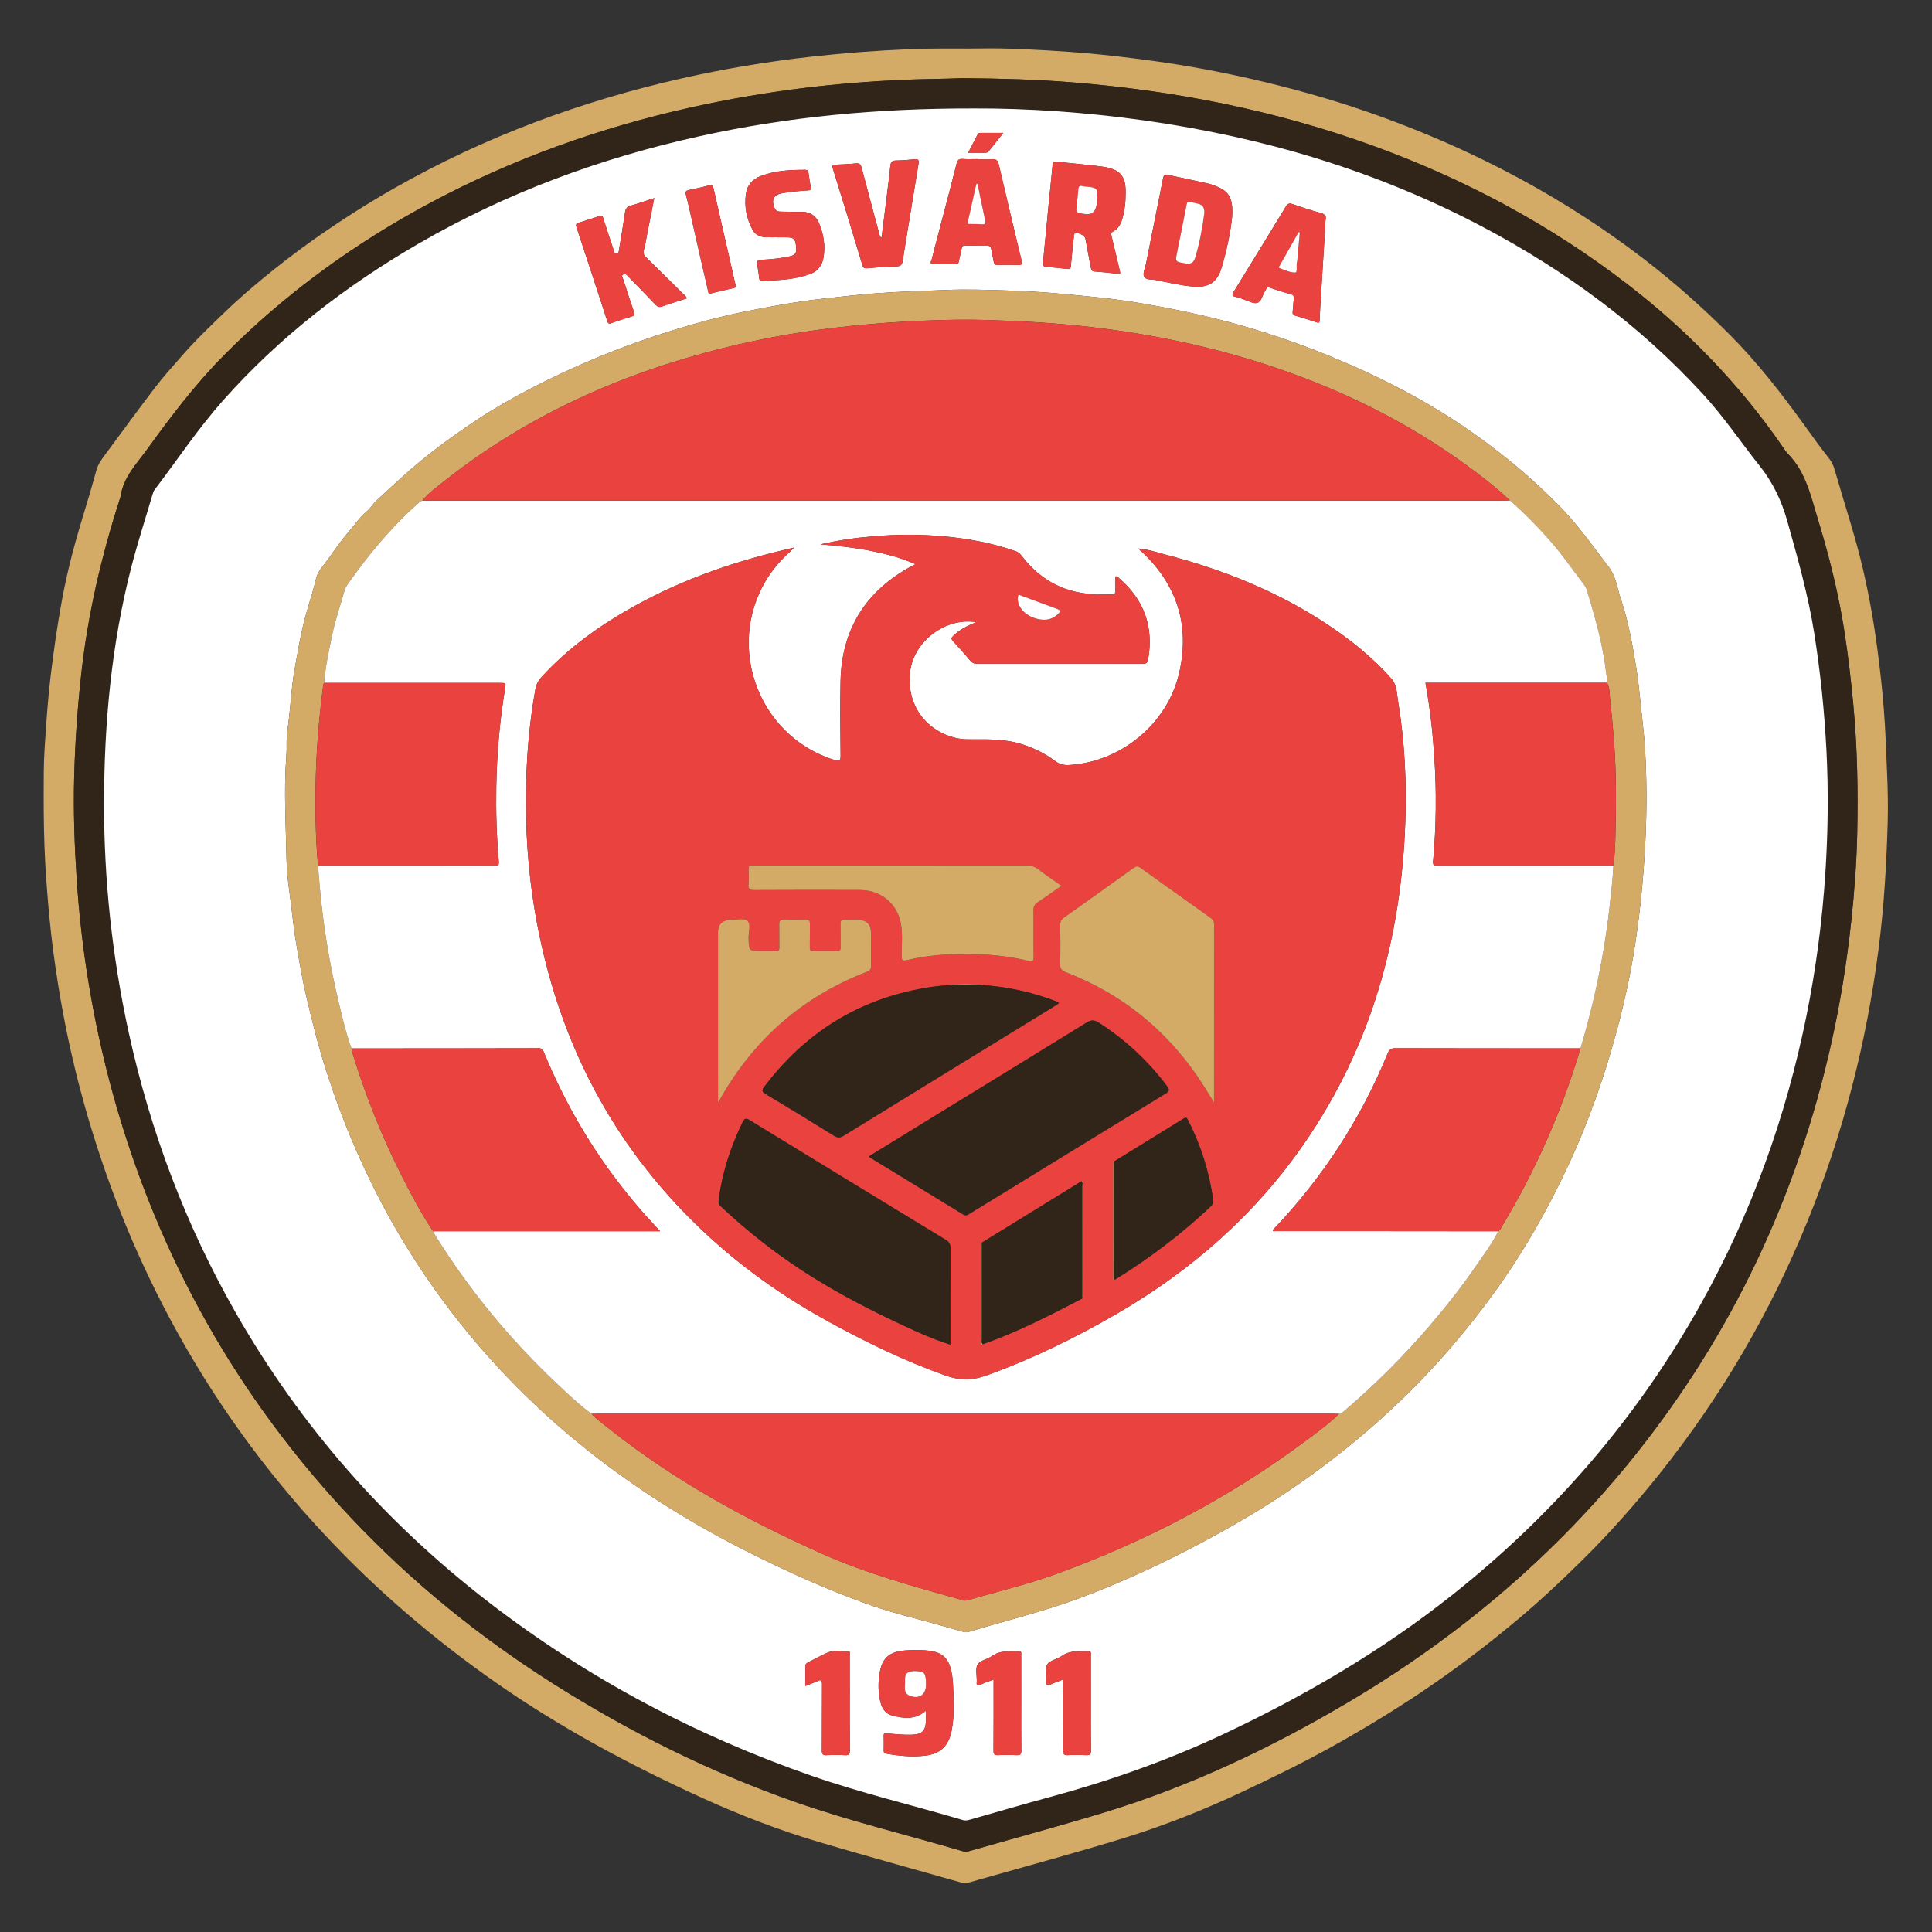 <?xml version="1.0" encoding="UTF-8" standalone="no"?>
<svg
   xmlns:dc="http://purl.org/dc/elements/1.1/"
   xmlns:cc="http://creativecommons.org/ns#"
   xmlns:rdf="http://www.w3.org/1999/02/22-rdf-syntax-ns#"
   xmlns:svg="http://www.w3.org/2000/svg"
   xmlns="http://www.w3.org/2000/svg"
   xmlns:sodipodi="http://sodipodi.sourceforge.net/DTD/sodipodi-0.dtd"
   xmlns:inkscape="http://www.inkscape.org/namespaces/inkscape"
   version="1.1"
   id="svg2"
   xml:space="preserve"
   width="1000"
   height="1000"
   viewBox="0 0 1000 1000"
   sodipodi:docname="Kisvárda FC.svg"
   inkscape:version="1.0.1 (3bc2e813f5, 2020-09-07)"><rect x="0" y="0" width="1000" height="1000" fill="#333333" stroke="none"/><defs
     id="defs6"><clipPath
       clipPathUnits="userSpaceOnUse"
       id="clipPath18"><path
         d="M 0,232.88 H 230.422 V 0 H 0 Z"
         id="path16" /></clipPath></defs><sodipodi:namedview
     pagecolor="#ffffff"
     bordercolor="#666666"
     borderopacity="1"
     objecttolerance="10"
     gridtolerance="10"
     guidetolerance="10"
     inkscape:pageopacity="0"
     inkscape:pageshadow="2"
     inkscape:window-width="1920"
     inkscape:window-height="1017"
     id="namedview4"
     showgrid="false"
     inkscape:zoom="0.827"
     inkscape:cx="500"
     inkscape:cy="500"
     inkscape:window-x="-8"
     inkscape:window-y="-8"
     inkscape:window-maximized="1"
     inkscape:current-layer="g10"
     inkscape:document-rotation="0" /><g
     id="g10"
     inkscape:groupmode="layer"
     inkscape:label="kisvarda"
     transform="matrix(1.333,0,0,-1.333,0,310.507)"><g
       id="g1187"
       transform="matrix(4.221,0,0,4.221,-111.291,-633.598)"><g
         id="g20"
         transform="translate(114.853,198.103)"><path
           d="m 0,0 c -1.571,-0.073 -3.513,-0.07 -5.453,-0.155 -2.973,-0.131 -5.936,-0.369 -8.888,-0.725 -3.555,-0.43 -7.082,-1.033 -10.579,-1.811 -8.344,-1.857 -16.327,-4.698 -23.876,-8.723 -7.055,-3.761 -13.46,-8.401 -19.096,-14.088 -2.641,-2.666 -4.89,-5.646 -7.084,-8.674 -0.959,-1.324 -2.145,-2.52 -2.406,-4.241 -0.017,-0.11 -0.058,-0.218 -0.092,-0.325 -1.675,-5.2 -2.915,-10.497 -3.524,-15.933 -0.358,-3.199 -0.584,-6.407 -0.667,-9.624 -0.082,-3.173 0.031,-6.34 0.242,-9.507 0.188,-2.806 0.492,-5.598 0.919,-8.375 0.601,-3.906 1.425,-7.766 2.491,-11.574 4.126,-14.733 11.405,-27.683 21.927,-38.796 5.523,-5.834 11.717,-10.856 18.503,-15.151 6.998,-4.429 14.368,-8.108 22.186,-10.852 5.097,-1.789 10.357,-3.045 15.535,-4.572 0.165,-0.049 0.308,-0.035 0.469,0.011 4.184,1.197 8.388,2.324 12.549,3.594 7.837,2.391 15.193,5.879 22.236,10.034 10.216,6.027 19.145,13.564 26.564,22.848 8.932,11.179 14.855,23.797 17.993,37.739 0.844,3.748 1.456,7.534 1.865,11.355 0.284,2.654 0.486,5.315 0.546,7.981 0.089,3.98 0.015,7.957 -0.356,11.927 -0.211,2.252 -0.474,4.495 -0.819,6.729 -0.542,3.511 -1.405,6.945 -2.444,10.342 -0.65,2.126 -1.105,4.321 -2.741,5.991 -0.212,0.218 -0.376,0.485 -0.551,0.738 -3.943,5.705 -8.708,10.622 -14.196,14.854 -7.16,5.522 -15.036,9.722 -23.526,12.796 -8.931,3.232 -18.164,5.041 -27.612,5.803 C 6.873,-0.122 3.622,-0.032 0,0 m 0.304,2.721 c 1.392,0 2.785,0.046 4.175,-0.011 2.238,-0.091 4.478,-0.2 6.709,-0.393 2.208,-0.191 4.413,-0.453 6.608,-0.759 2.941,-0.411 5.859,-0.95 8.757,-1.611 3.633,-0.829 7.217,-1.822 10.737,-3.042 3.157,-1.095 6.252,-2.343 9.282,-3.759 4.298,-2.009 8.412,-4.334 12.329,-7.006 2.715,-1.852 5.315,-3.853 7.784,-6.027 1.31,-1.154 2.58,-2.349 3.816,-3.578 2.601,-2.588 4.844,-5.477 6.988,-8.445 0.762,-1.056 1.521,-2.115 2.326,-3.138 0.349,-0.442 0.465,-0.949 0.61,-1.452 0.826,-2.87 1.779,-5.706 2.454,-8.619 0.574,-2.472 1.02,-4.968 1.349,-7.486 0.237,-1.818 0.442,-3.638 0.584,-5.467 0.155,-1.994 0.223,-3.989 0.303,-5.987 0.057,-1.438 0.092,-2.875 0.052,-4.31 -0.107,-3.889 -0.332,-7.769 -0.827,-11.634 -1.109,-8.654 -3.253,-17.033 -6.538,-25.115 -3.421,-8.417 -7.962,-16.18 -13.635,-23.281 -2.274,-2.848 -4.69,-5.571 -7.291,-8.123 -1.806,-1.771 -3.649,-3.506 -5.587,-5.135 -2.858,-2.403 -5.822,-4.666 -8.922,-6.749 -2.789,-1.872 -5.659,-3.608 -8.599,-5.233 -2.589,-1.431 -5.249,-2.72 -7.922,-3.98 -3.578,-1.686 -7.253,-3.146 -11.04,-4.309 -4.028,-1.238 -8.097,-2.336 -12.15,-3.489 -0.723,-0.206 -1.448,-0.404 -2.169,-0.618 -0.148,-0.044 -0.27,-0.038 -0.418,0.005 -4.406,1.255 -8.826,2.463 -13.218,3.765 -3.69,1.094 -7.279,2.482 -10.782,4.078 -6.561,2.992 -12.898,6.384 -18.826,10.513 -5.745,4.001 -11.037,8.526 -15.819,13.636 -5.645,6.033 -10.425,12.692 -14.318,19.985 -3.339,6.259 -5.927,12.813 -7.838,19.641 -1.021,3.644 -1.822,7.334 -2.416,11.071 -0.32,2.012 -0.592,4.028 -0.786,6.056 -0.16,1.681 -0.296,3.363 -0.39,5.049 -0.118,2.114 -0.148,4.23 -0.145,6.345 0.002,1.391 -0.008,2.787 0.082,4.172 0.142,2.21 0.284,4.422 0.546,6.625 0.287,2.406 0.63,4.799 1.071,7.181 0.482,2.596 1.156,5.14 1.93,7.661 0.428,1.397 0.841,2.8 1.23,4.209 0.137,0.498 0.416,0.896 0.711,1.294 1.565,2.112 3.112,4.236 4.705,6.327 0.709,0.931 1.506,1.797 2.272,2.686 1.31,1.522 2.761,2.908 4.205,4.297 1.066,1.026 2.189,1.996 3.328,2.942 1.555,1.291 3.159,2.522 4.812,3.688 2.378,1.677 4.826,3.243 7.355,4.681 8.3,4.719 17.149,8.005 26.449,10.105 3.942,0.891 7.923,1.551 11.942,2 3.006,0.336 6.017,0.561 9.039,0.691 1.699,0.073 3.397,0.052 5.096,0.053"
           style="fill:#d4aa67;fill-opacity:1;fill-rule:nonzero;stroke:none"
           id="path22" /></g><g
         id="g24"
         transform="translate(115.944,195.314)"><path
           d="m 0,0 c -8.965,0.012 -17.145,-0.771 -25.217,-2.552 -9.092,-2.006 -17.739,-5.191 -25.814,-9.861 -6.74,-3.898 -12.834,-8.607 -18.021,-14.443 -2.304,-2.592 -4.221,-5.484 -6.316,-8.238 -0.075,-0.099 -0.12,-0.227 -0.156,-0.349 -0.671,-2.275 -1.407,-4.533 -1.995,-6.829 -1.809,-7.061 -2.473,-14.264 -2.488,-21.532 -0.014,-7.157 0.745,-14.236 2.277,-21.231 1.988,-9.084 5.232,-17.688 9.846,-25.765 5.952,-10.42 13.734,-19.253 23.222,-26.576 9.053,-6.986 19.03,-12.287 29.825,-16.032 4.544,-1.576 9.233,-2.682 13.843,-4.048 0.231,-0.068 0.441,-0.017 0.661,0.046 2.452,0.699 4.899,1.415 7.36,2.083 5.431,1.473 10.716,3.327 15.817,5.721 7.516,3.528 14.639,7.683 21.157,12.853 9.368,7.431 17.041,16.305 22.871,26.752 4.645,8.325 7.836,17.19 9.727,26.527 0.88,4.349 1.454,8.74 1.741,13.165 0.243,3.751 0.291,7.505 0.098,11.259 -0.187,3.605 -0.555,7.189 -1.12,10.757 -0.556,3.519 -1.524,6.93 -2.486,10.351 -0.526,1.87 -1.316,3.525 -2.525,5.046 -1.741,2.19 -3.304,4.518 -5.2,6.587 -5.834,6.367 -12.685,11.396 -20.295,15.418 -9.756,5.155 -20.172,8.239 -31.065,9.78 C 10.292,-0.339 4.806,0.021 0,0 M -1.091,2.789 C 2.531,2.757 5.782,2.667 9.024,2.405 c 9.449,-0.762 18.681,-2.571 27.612,-5.803 8.49,-3.074 16.366,-7.274 23.527,-12.796 5.487,-4.232 10.252,-9.149 14.195,-14.854 0.175,-0.253 0.339,-0.52 0.552,-0.738 1.635,-1.67 2.09,-3.865 2.74,-5.991 1.039,-3.397 1.902,-6.831 2.444,-10.342 0.345,-2.234 0.609,-4.477 0.819,-6.729 0.371,-3.97 0.445,-7.947 0.356,-11.927 -0.06,-2.666 -0.262,-5.327 -0.546,-7.981 -0.409,-3.821 -1.021,-7.607 -1.865,-11.355 -3.138,-13.942 -9.061,-26.56 -17.993,-37.739 -7.419,-9.284 -16.347,-16.821 -26.564,-22.848 -7.043,-4.155 -14.399,-7.643 -22.236,-10.034 -4.161,-1.269 -8.365,-2.397 -12.548,-3.594 -0.162,-0.046 -0.305,-0.06 -0.47,-0.011 -5.178,1.527 -10.438,2.783 -15.535,4.572 -7.818,2.744 -15.188,6.423 -22.186,10.852 -6.785,4.295 -12.98,9.317 -18.503,15.151 -10.522,11.113 -17.801,24.063 -21.927,38.796 -1.066,3.808 -1.89,7.668 -2.491,11.574 -0.427,2.777 -0.731,5.569 -0.919,8.375 -0.211,3.167 -0.323,6.334 -0.241,9.507 0.082,3.218 0.308,6.426 0.666,9.624 0.61,5.436 1.849,10.733 3.524,15.933 0.034,0.107 0.075,0.215 0.092,0.325 0.261,1.721 1.448,2.918 2.407,4.241 2.193,3.028 4.442,6.008 7.084,8.674 5.635,5.687 12.041,10.327 19.095,14.088 7.55,4.025 15.532,6.866 23.876,8.723 3.497,0.778 7.024,1.381 10.579,1.811 2.952,0.356 5.915,0.594 8.888,0.725 1.94,0.085 3.882,0.082 5.453,0.155"
           style="fill:#312519;fill-opacity:1;fill-rule:nonzero;stroke:none"
           id="path26" /></g><g
         id="g28"
         transform="translate(118.664,193.069)"><path
           d="m 0,0 h -2.082 c -0.114,0 -0.214,-0.003 -0.28,-0.133 -0.279,-0.554 -0.568,-1.102 -0.877,-1.696 0.565,0 1.049,0.003 1.533,-0.002 0.155,-0.002 0.278,0.03 0.38,0.161 C -0.921,-1.152 -0.509,-0.64 0,0 m -24.608,-14.053 c -0.018,0.058 -0.047,0.134 -0.064,0.213 -0.236,1.037 -0.467,2.074 -0.703,3.111 -0.423,1.854 -0.855,3.706 -1.269,5.562 -0.069,0.312 -0.173,0.411 -0.504,0.318 -0.589,-0.165 -1.192,-0.279 -1.79,-0.411 -0.233,-0.051 -0.346,-0.113 -0.264,-0.416 0.234,-0.871 0.415,-1.756 0.616,-2.636 0.461,-2.026 0.919,-4.054 1.39,-6.079 0.038,-0.165 -0.005,-0.455 0.357,-0.362 0.671,0.173 1.348,0.319 2.024,0.474 0.115,0.026 0.227,0.047 0.207,0.226 m 23.712,-128.226 c 0,-2.23 0.007,-4.381 -0.009,-6.53 -0.002,-0.34 0.087,-0.443 0.427,-0.426 0.565,0.029 1.133,0.028 1.697,0.001 0.335,-0.016 0.438,0.076 0.434,0.422 -0.02,1.487 -0.008,2.975 -0.008,4.463 0,1.439 10e-4,2.878 -0.002,4.317 0,0.164 0.065,0.363 -0.237,0.358 -0.847,-0.014 -1.7,0.094 -2.464,-0.454 -0.414,-0.296 -1.072,-0.386 -1.303,-0.763 -0.233,-0.38 -0.072,-1 -0.083,-1.514 -10e-4,-0.032 0.003,-0.065 -10e-4,-0.097 -0.049,-0.363 0.105,-0.356 0.378,-0.233 0.363,0.163 0.742,0.291 1.171,0.456 m 6.408,0.003 v -0.321 c 0,-2.07 0.008,-4.141 -0.009,-6.211 -0.002,-0.339 0.085,-0.444 0.428,-0.427 0.564,0.029 1.132,0.028 1.697,0 0.337,-0.016 0.435,0.081 0.431,0.424 -0.018,1.715 -0.008,3.429 -0.008,5.144 0,1.213 10e-4,2.426 -10e-4,3.639 0,0.168 0.058,0.36 -0.241,0.355 -0.848,-0.016 -1.702,0.095 -2.465,-0.456 -0.413,-0.298 -1.074,-0.386 -1.304,-0.763 -0.232,-0.379 -0.07,-1 -0.08,-1.515 -10e-4,-0.032 0.004,-0.066 -10e-4,-0.097 -0.05,-0.366 0.107,-0.352 0.376,-0.232 0.364,0.163 0.743,0.292 1.177,0.46 m -23.726,-0.597 c 0.415,0.166 0.765,0.284 1.095,0.442 0.37,0.178 0.446,0.073 0.443,-0.314 -0.017,-2.021 0,-4.043 -0.016,-6.064 -0.003,-0.344 0.096,-0.444 0.434,-0.428 0.565,0.028 1.133,0.033 1.697,-0.001 0.384,-0.024 0.447,0.12 0.443,0.467 -0.017,1.746 -0.007,3.493 -0.007,5.239 0,1.165 0.002,2.329 -0.004,3.493 -0.001,0.127 0.08,0.352 -0.139,0.347 -0.623,-0.017 -1.27,0.161 -1.866,-0.094 -0.621,-0.266 -1.209,-0.61 -1.817,-0.908 -0.177,-0.088 -0.274,-0.184 -0.268,-0.401 0.014,-0.564 0.005,-1.129 0.005,-1.778 m -2.573,133.271 v -0.007 c 0.324,0 0.648,0.009 0.971,-0.002 0.546,-0.02 0.688,-0.185 0.752,-0.845 0.059,-0.605 -0.048,-0.78 -0.599,-0.903 -0.757,-0.17 -1.528,-0.256 -2.303,-0.299 -0.755,-0.042 -0.752,-0.035 -0.624,-0.768 0.053,-0.302 0.095,-0.606 0.127,-0.911 0.018,-0.165 0.055,-0.278 0.254,-0.272 1.519,0.045 3.037,0.102 4.482,0.644 0.683,0.257 1.064,0.797 1.183,1.485 0.185,1.074 0.019,2.127 -0.389,3.131 -0.27,0.665 -0.765,1.071 -1.519,1.08 -0.663,0.009 -1.325,0.003 -1.987,0.025 -0.234,0.007 -0.475,0.019 -0.598,0.311 -0.333,0.795 -0.109,1.236 0.73,1.39 0.765,0.139 1.538,0.197 2.312,0.252 0.159,0.011 0.333,-0.005 0.285,0.259 -0.084,0.46 -0.149,0.924 -0.222,1.386 -0.026,0.164 -0.097,0.246 -0.285,0.247 -1.395,0.004 -2.778,-0.067 -4.102,-0.572 -0.759,-0.289 -1.246,-0.837 -1.357,-1.627 -0.167,-1.18 0.05,-2.318 0.636,-3.362 0.262,-0.465 0.723,-0.625 1.234,-0.64 0.34,-0.01 0.68,-0.002 1.019,-0.002 m 9.588,-0.027 c -0.166,0.075 -0.165,0.159 -0.185,0.235 -0.55,2.055 -1.106,4.107 -1.644,6.165 -0.081,0.31 -0.178,0.463 -0.54,0.422 -0.626,-0.071 -1.258,-0.093 -1.888,-0.12 -0.267,-0.011 -0.312,-0.08 -0.228,-0.35 0.917,-2.953 1.822,-5.91 2.713,-8.871 0.079,-0.261 0.183,-0.328 0.436,-0.308 0.902,0.074 1.806,0.167 2.71,0.174 0.449,0.003 0.522,0.212 0.576,0.561 0.211,1.355 0.438,2.708 0.659,4.061 0.262,1.609 0.522,3.218 0.79,4.826 0.049,0.295 0.008,0.446 -0.348,0.408 -0.579,-0.062 -1.161,-0.108 -1.742,-0.116 -0.357,-0.004 -0.467,-0.161 -0.502,-0.483 -0.094,-0.9 -0.207,-1.798 -0.317,-2.695 -0.16,-1.296 -0.324,-2.59 -0.49,-3.909 m 4.085,-135.51 c 0,-0.325 0.009,-0.611 -0.002,-0.896 -0.034,-0.979 -0.363,-1.291 -1.335,-1.322 -0.763,-0.025 -1.518,0.067 -2.276,0.122 -0.159,0.012 -0.282,0.04 -0.277,-0.192 0.011,-0.469 0.008,-0.939 10e-4,-1.408 -0.003,-0.194 0.107,-0.241 0.268,-0.269 1.167,-0.205 2.342,-0.318 3.524,-0.181 1.395,0.162 2.155,0.86 2.437,2.232 0.305,1.488 0.22,2.994 0.135,4.496 -0.027,0.466 -0.099,0.929 -0.229,1.383 -0.249,0.867 -0.81,1.354 -1.701,1.504 -0.806,0.135 -1.616,0.128 -2.42,0.07 -1.427,-0.102 -2.096,-0.645 -2.349,-1.871 -0.181,-0.878 -0.194,-1.77 -0.021,-2.652 0.126,-0.639 0.389,-1.25 1.069,-1.444 1.088,-0.31 2.187,-0.443 3.176,0.428 M -2.34,-2.432 v 0.019 c -0.469,0 -0.94,-0.026 -1.406,0.01 -0.344,0.026 -0.473,-0.098 -0.552,-0.42 -0.325,-1.313 -0.673,-2.62 -1.015,-3.928 -0.428,-1.635 -0.864,-3.269 -1.281,-4.907 -0.033,-0.128 -0.249,-0.398 0.145,-0.404 0.679,-0.008 1.358,-0.014 2.037,-0.027 0.192,-0.004 0.286,0.058 0.321,0.266 0.067,0.396 0.189,0.783 0.255,1.18 0.038,0.226 0.138,0.288 0.352,0.282 0.663,-0.018 1.326,-0.035 1.988,-0.021 0.256,0.006 0.341,-0.105 0.382,-0.318 0.074,-0.38 0.156,-0.758 0.226,-1.138 0.041,-0.221 0.135,-0.322 0.388,-0.313 0.613,0.021 1.229,0.021 1.842,-0.004 0.359,-0.015 0.421,0.069 0.333,0.429 -0.712,2.926 -1.407,5.856 -2.085,8.79 -0.094,0.406 -0.257,0.552 -0.67,0.513 -0.417,-0.039 -0.84,-0.009 -1.26,-0.009 m 31.956,-6.114 c -0.004,0 -0.008,0 -0.011,10e-4 0.007,0.161 -0.014,0.331 0.028,0.482 0.127,0.455 -0.085,0.603 -0.496,0.713 -0.855,0.23 -1.699,0.505 -2.534,0.798 -0.306,0.107 -0.448,0.045 -0.611,-0.222 -1.583,-2.607 -3.176,-5.207 -4.775,-7.804 -0.17,-0.275 -0.24,-0.44 0.173,-0.511 0.251,-0.043 0.487,-0.161 0.734,-0.236 0.415,-0.126 0.887,-0.423 1.233,-0.317 0.384,0.118 0.484,0.711 0.716,1.092 0.034,0.055 0.072,0.109 0.097,0.167 0.082,0.19 0.192,0.195 0.384,0.129 0.623,-0.217 1.253,-0.419 1.89,-0.591 0.276,-0.074 0.31,-0.207 0.278,-0.452 -0.052,-0.385 -0.061,-0.774 -0.106,-1.159 -0.022,-0.194 0.03,-0.297 0.225,-0.355 0.664,-0.196 1.328,-0.392 1.983,-0.618 0.258,-0.09 0.271,0.028 0.278,0.214 0.014,0.372 0.025,0.744 0.048,1.115 0.154,2.518 0.31,5.036 0.466,7.554 m -61.726,2.547 c -0.772,-0.251 -1.465,-0.501 -2.173,-0.699 -0.355,-0.099 -0.469,-0.298 -0.519,-0.636 -0.166,-1.134 -0.36,-2.264 -0.546,-3.394 -0.025,-0.15 -0.004,-0.34 -0.239,-0.357 -0.252,-0.019 -0.221,0.2 -0.265,0.33 -0.325,0.961 -0.649,1.923 -0.947,2.893 -0.077,0.254 -0.153,0.291 -0.399,0.202 -0.62,-0.224 -1.253,-0.413 -1.882,-0.613 -0.19,-0.06 -0.277,-0.125 -0.197,-0.368 0.958,-2.889 1.901,-5.784 2.843,-8.678 0.066,-0.201 0.132,-0.274 0.37,-0.187 0.62,0.228 1.253,0.419 1.884,0.616 0.225,0.07 0.297,0.157 0.206,0.414 -0.346,0.988 -0.668,1.984 -0.978,2.984 -0.042,0.137 -0.245,0.321 -0.025,0.459 0.217,0.135 0.349,-0.051 0.485,-0.193 0.831,-0.861 1.672,-1.714 2.496,-2.583 0.192,-0.202 0.353,-0.257 0.63,-0.156 0.739,0.269 1.493,0.495 2.244,0.739 -0.049,0.205 -0.214,0.3 -0.336,0.421 -1.114,1.107 -2.228,2.213 -3.354,3.307 -0.224,0.219 -0.356,0.406 -0.249,0.749 0.131,0.413 0.179,0.851 0.264,1.278 0.224,1.135 0.449,2.269 0.687,3.472 m 53.152,-1.78 c 0.128,1.733 -0.266,2.377 -1.377,2.834 -0.268,0.111 -0.54,0.219 -0.821,0.282 -1.147,0.257 -2.298,0.496 -3.447,0.743 -0.632,0.135 -0.625,0.135 -0.75,-0.495 -0.505,-2.543 -1.016,-5.086 -1.523,-7.63 -0.079,-0.394 -0.318,-0.87 -0.18,-1.166 0.166,-0.355 0.744,-0.254 1.142,-0.336 1.105,-0.226 2.203,-0.486 3.331,-0.587 1.451,-0.131 2.246,0.35 2.661,1.73 0.507,1.685 0.839,3.409 0.964,4.625 m -9.791,2.311 c 0.01,1.508 -0.505,2.144 -2.197,2.37 C 7.661,-2.913 6.258,-2.804 4.862,-2.644 4.582,-2.611 4.552,-2.72 4.531,-2.955 4.427,-4.098 4.297,-5.237 4.185,-6.379 4.005,-8.229 3.84,-10.08 3.647,-11.928 c -0.032,-0.315 0.073,-0.387 0.354,-0.407 0.628,-0.045 1.256,-0.11 1.881,-0.185 0.222,-0.026 0.307,0.012 0.328,0.26 0.076,0.902 0.18,1.801 0.276,2.7 0.011,0.105 -0.039,0.234 0.088,0.303 0.267,0.146 0.917,-0.17 0.973,-0.47 0.167,-0.888 0.336,-1.775 0.5,-2.663 0.038,-0.202 0.087,-0.344 0.352,-0.362 0.709,-0.047 1.417,-0.123 2.122,-0.211 0.295,-0.037 0.233,0.098 0.191,0.275 -0.254,1.066 -0.492,2.135 -0.759,3.198 -0.052,0.207 -0.049,0.318 0.152,0.423 0.479,0.25 0.704,0.698 0.844,1.189 0.205,0.718 0.306,1.452 0.302,2.41 m 47.724,-50.396 c -0.109,1.054 -0.211,2.109 -0.329,3.161 -0.127,1.147 -0.227,2.299 -0.414,3.435 -0.356,2.164 -0.725,4.33 -1.434,6.414 -0.332,0.977 -0.43,2.032 -1.092,2.901 -1.491,1.956 -2.905,3.973 -4.649,5.724 -0.992,0.996 -2.009,1.962 -3.07,2.884 -1.542,1.341 -3.153,2.588 -4.821,3.764 -4.009,2.827 -8.338,5.056 -12.86,6.931 -3.288,1.364 -6.65,2.496 -10.095,3.388 -2.337,0.606 -4.699,1.091 -7.075,1.509 -1.355,0.237 -2.719,0.433 -4.086,0.585 -1.1,0.122 -2.205,0.216 -3.306,0.328 -1.843,0.186 -3.69,0.288 -5.537,0.347 -1.806,0.057 -3.613,0.117 -5.427,0.043 -2.158,-0.088 -4.317,-0.144 -6.472,-0.307 -1.603,-0.121 -3.197,-0.306 -4.794,-0.483 -2.471,-0.273 -4.914,-0.717 -7.344,-1.209 -2.203,-0.446 -4.378,-1.033 -6.529,-1.696 -4.555,-1.402 -8.945,-3.201 -13.173,-5.402 -1.656,-0.863 -3.276,-1.783 -4.83,-2.811 -2.149,-1.422 -4.23,-2.933 -6.183,-4.626 -1.069,-0.927 -2.09,-1.9 -3.131,-2.854 -0.319,-0.292 -0.538,-0.694 -0.867,-0.97 -0.672,-0.563 -1.16,-1.282 -1.72,-1.935 -0.689,-0.8 -1.287,-1.681 -1.904,-2.541 -0.395,-0.552 -0.905,-1.05 -1.062,-1.734 -0.357,-1.54 -0.913,-3.021 -1.251,-4.57 -0.304,-1.391 -0.552,-2.791 -0.785,-4.191 -0.241,-1.448 -0.3,-2.926 -0.486,-4.384 -0.091,-0.708 -0.199,-1.436 -0.181,-2.126 0.023,-0.88 -0.089,-1.751 -0.116,-2.618 -0.084,-2.651 0.057,-5.295 0.107,-7.94 0.018,-0.979 0.129,-1.978 0.267,-2.963 0.225,-1.616 0.36,-3.243 0.64,-4.855 0.272,-1.564 0.53,-3.129 0.894,-4.678 0.448,-1.909 0.902,-3.816 1.47,-5.695 0.447,-1.48 0.936,-2.946 1.469,-4.397 2.076,-5.643 4.781,-10.965 8.179,-15.93 3.911,-5.714 8.562,-10.748 13.92,-15.133 4.906,-4.014 10.234,-7.363 15.902,-10.191 3.367,-1.68 6.791,-3.226 10.326,-4.515 1.179,-0.43 2.378,-0.817 3.59,-1.137 1.867,-0.492 3.722,-1.015 5.578,-1.543 0.179,-0.051 0.348,-0.062 0.524,-0.008 3.382,1.029 6.829,1.847 10.148,3.085 5.121,1.911 10.011,4.31 14.737,7.042 3.817,2.206 7.423,4.723 10.817,7.547 2.775,2.309 5.376,4.791 7.777,7.487 1.703,1.912 3.303,3.898 4.807,5.97 2.746,3.782 5.041,7.819 6.996,12.059 1.767,3.833 3.157,7.801 4.267,11.868 0.749,2.747 1.355,5.527 1.777,8.341 0.259,1.726 0.471,3.459 0.627,5.201 0.171,1.892 0.293,3.785 0.351,5.68 0.077,2.583 0.042,5.167 -0.147,7.748 M -2.72,2.246 C 2.086,2.267 7.573,1.907 13.027,1.135 23.92,-0.407 34.336,-3.49 44.092,-8.646 c 7.611,-4.021 14.462,-9.051 20.296,-15.417 1.896,-2.069 3.459,-4.397 5.199,-6.587 1.209,-1.521 1.999,-3.176 2.525,-5.046 0.962,-3.422 1.93,-6.832 2.487,-10.352 0.564,-3.567 0.933,-7.152 1.119,-10.756 0.193,-3.754 0.145,-7.509 -0.098,-11.259 -0.287,-4.426 -0.86,-8.817 -1.741,-13.165 -1.89,-9.337 -5.082,-18.202 -9.727,-26.527 -5.83,-10.448 -13.503,-19.322 -22.87,-26.752 -6.518,-5.171 -13.642,-9.325 -21.158,-12.853 -5.101,-2.394 -10.386,-4.249 -15.817,-5.722 -2.46,-0.667 -4.908,-1.383 -7.359,-2.082 -0.221,-0.063 -0.431,-0.114 -0.661,-0.046 -4.61,1.365 -9.3,2.471 -13.844,4.047 -10.795,3.746 -20.772,9.047 -29.824,16.033 -9.489,7.322 -17.271,16.155 -23.223,26.575 -4.614,8.078 -7.858,16.682 -9.846,25.765 -1.531,6.996 -2.291,14.075 -2.277,21.231 0.016,7.269 0.679,14.472 2.488,21.532 0.589,2.297 1.324,4.555 1.995,6.83 0.036,0.121 0.081,0.25 0.157,0.349 2.094,2.754 4.011,5.645 6.315,8.238 5.188,5.836 11.281,10.545 18.021,14.443 8.075,4.67 16.722,7.855 25.814,9.86 8.072,1.781 16.252,2.565 25.217,2.553"
           style="fill:#ffffff;fill-opacity:1;fill-rule:nonzero;stroke:none"
           id="path30" /></g><g
         id="g32"
         transform="translate(58.703,108.845)"><path
           d="m 0,0 c 0.015,-0.095 0.017,-0.194 0.045,-0.285 1.172,-3.848 2.643,-7.579 4.444,-11.176 0.918,-1.831 1.872,-3.644 3.009,-5.353 0.093,-0.17 0.18,-0.344 0.282,-0.507 3.087,-4.934 6.758,-9.391 10.98,-13.391 1.067,-1.01 2.129,-2.03 3.315,-2.906 0.487,-0.523 1.073,-0.928 1.628,-1.369 5.931,-4.724 12.526,-8.323 19.414,-11.423 4.225,-1.901 8.681,-3.099 13.121,-4.35 0.163,-0.045 0.314,-0.042 0.475,0.005 2.732,0.807 5.514,1.459 8.192,2.436 8.221,3 15.901,7.023 22.927,12.261 1.034,0.772 2.084,1.527 3.004,2.44 0.185,-0.021 0.293,0.104 0.416,0.208 2.853,2.431 5.499,5.066 7.94,7.913 1.544,1.802 3.003,3.665 4.341,5.622 0.682,0.998 1.418,1.965 1.953,3.058 0.166,0.069 0.214,0.236 0.295,0.371 3.128,5.174 5.548,10.66 7.277,16.452 0.852,2.875 1.55,5.787 2.06,8.742 0.236,1.373 0.445,2.751 0.596,4.139 0.143,1.306 0.305,2.61 0.369,3.924 0.136,0.977 0.167,1.964 0.189,2.947 0.042,1.777 0.062,3.555 0.021,5.333 -0.055,2.377 -0.263,4.74 -0.525,7.099 -0.053,0.481 -0.002,0.999 -0.277,1.445 0.073,0.305 -0.04,0.593 -0.074,0.89 -0.301,2.609 -1.013,5.121 -1.774,7.622 -0.06,0.195 -0.163,0.389 -0.288,0.552 -1.012,1.322 -1.949,2.699 -3.053,3.955 -1.171,1.333 -2.408,2.595 -3.744,3.762 -0.899,0.863 -1.876,1.635 -2.863,2.392 -5.301,4.064 -11.148,7.12 -17.424,9.371 -5.946,2.132 -12.071,3.471 -18.342,4.193 -3.215,0.37 -6.438,0.553 -9.668,0.641 C 55.803,67.08 53.346,66.996 50.89,66.86 48.663,66.737 46.447,66.539 44.234,66.271 40.821,65.86 37.447,65.244 34.113,64.41 24.839,62.089 16.275,58.274 8.724,52.336 7.954,51.73 7.148,51.159 6.509,50.4 6.312,50.318 6.161,50.177 6.005,50.037 3.572,47.852 1.506,45.35 -0.368,42.681 -0.48,42.521 -0.574,42.356 -0.627,42.166 -1.02,40.767 -1.507,39.394 -1.798,37.967 -2.092,36.529 -2.41,35.094 -2.518,33.624 -2.545,33.567 -2.59,33.512 -2.598,33.452 -2.952,30.718 -3.201,27.974 -3.28,25.221 -3.36,22.414 -3.327,19.606 -3.085,16.805 -3.03,16.146 -2.977,15.486 -2.918,14.828 -2.599,11.221 -2.004,7.659 -1.154,4.141 -0.817,2.748 -0.5,1.348 0,0 m 118.936,28.359 c 0.189,-2.581 0.225,-5.165 0.147,-7.748 -0.058,-1.895 -0.18,-3.788 -0.35,-5.68 -0.156,-1.742 -0.368,-3.475 -0.628,-5.201 -0.422,-2.813 -1.027,-5.594 -1.777,-8.341 -1.11,-4.067 -2.499,-8.035 -4.267,-11.868 -1.955,-4.24 -4.249,-8.277 -6.996,-12.059 -1.503,-2.072 -3.104,-4.058 -4.807,-5.97 -2.401,-2.696 -5.001,-5.178 -7.777,-7.487 -3.393,-2.824 -7,-5.341 -10.817,-7.547 -4.726,-2.731 -9.615,-5.131 -14.736,-7.042 -3.32,-1.238 -6.766,-2.056 -10.149,-3.085 -0.175,-0.054 -0.345,-0.042 -0.523,0.008 -1.856,0.528 -3.712,1.052 -5.578,1.543 -1.213,0.32 -2.412,0.707 -3.59,1.137 -3.535,1.29 -6.959,2.835 -10.326,4.515 -5.669,2.828 -10.996,6.177 -15.903,10.192 -5.358,4.384 -10.008,9.418 -13.92,15.132 -3.397,4.965 -6.102,10.288 -8.178,15.931 -0.534,1.45 -1.022,2.916 -1.47,4.396 -0.568,1.879 -1.021,3.786 -1.47,5.695 -0.363,1.549 -0.621,3.114 -0.894,4.678 -0.28,1.612 -0.415,3.239 -0.64,4.856 -0.137,0.984 -0.249,1.983 -0.267,2.962 -0.049,2.645 -0.19,5.289 -0.106,7.94 0.027,0.868 0.138,1.738 0.115,2.618 -0.017,0.691 0.09,1.418 0.181,2.127 0.186,1.458 0.246,2.935 0.486,4.383 0.233,1.4 0.482,2.8 0.785,4.191 0.338,1.549 0.894,3.031 1.251,4.571 0.158,0.683 0.667,1.181 1.063,1.733 0.617,0.86 1.215,1.741 1.903,2.541 0.561,0.653 1.049,1.373 1.72,1.935 0.329,0.276 0.549,0.678 0.867,0.97 1.041,0.954 2.063,1.928 3.132,2.854 1.952,1.693 4.034,3.204 6.182,4.626 1.554,1.028 3.175,1.948 4.831,2.811 4.228,2.201 8.618,4 13.173,5.403 2.151,0.662 4.326,1.249 6.528,1.695 2.431,0.492 4.874,0.936 7.345,1.209 1.596,0.177 3.19,0.362 4.793,0.483 2.156,0.163 4.314,0.219 6.472,0.307 1.814,0.074 3.621,0.015 5.427,-0.043 1.847,-0.059 3.694,-0.161 5.537,-0.347 1.101,-0.112 2.206,-0.206 3.306,-0.328 1.367,-0.152 2.732,-0.347 4.086,-0.585 2.376,-0.418 4.738,-0.903 7.076,-1.509 3.445,-0.892 6.806,-2.024 10.094,-3.388 4.523,-1.875 8.851,-4.104 12.86,-6.93 1.668,-1.177 3.28,-2.424 4.821,-3.765 1.061,-0.922 2.078,-1.888 3.07,-2.884 1.744,-1.751 3.158,-3.767 4.649,-5.724 0.662,-0.869 0.76,-1.924 1.093,-2.901 0.709,-2.084 1.077,-4.25 1.434,-6.413 0.187,-1.137 0.286,-2.289 0.413,-3.435 0.118,-1.053 0.22,-2.108 0.329,-3.162"
           style="fill:#d4aa67;fill-opacity:1;fill-rule:nonzero;stroke:none"
           id="path34" /></g><g
         id="g36"
         transform="translate(127.303,187.029)"><path
           d="M 0,0 C 0.064,0.888 -0.042,1.012 -0.918,1.085 -1.063,1.097 -1.21,1.107 -1.35,1.145 -1.629,1.22 -1.724,1.102 -1.745,0.837 -1.793,0.226 -1.849,-0.385 -1.919,-0.994 c -0.021,-0.179 0.014,-0.251 0.196,-0.303 1.222,-0.35 1.636,-0.065 1.716,1.2 C -0.005,-0.064 -0.002,-0.032 0,0 M 2.613,0.571 C 2.617,-0.386 2.515,-1.121 2.311,-1.838 2.17,-2.33 1.945,-2.778 1.466,-3.028 1.266,-3.133 1.262,-3.244 1.314,-3.45 1.581,-4.513 1.82,-5.583 2.074,-6.648 2.116,-6.825 2.178,-6.96 1.883,-6.923 1.177,-6.835 0.47,-6.76 -0.239,-6.712 c -0.265,0.018 -0.315,0.16 -0.352,0.362 -0.165,0.888 -0.333,1.775 -0.5,2.662 -0.056,0.3 -0.707,0.617 -0.974,0.471 -0.127,-0.07 -0.077,-0.198 -0.088,-0.303 -0.096,-0.9 -0.2,-1.799 -0.275,-2.7 -0.021,-0.249 -0.106,-0.287 -0.328,-0.26 -0.626,0.074 -1.253,0.139 -1.881,0.184 -0.281,0.02 -0.387,0.092 -0.354,0.408 0.192,1.848 0.357,3.699 0.537,5.549 0.112,1.141 0.242,2.281 0.346,3.423 0.022,0.235 0.051,0.344 0.332,0.312 C -2.38,3.235 -0.978,3.127 0.415,2.941 2.107,2.716 2.622,2.079 2.613,0.571"
           style="fill:#e9423f;fill-opacity:1;fill-rule:nonzero;stroke:none"
           id="path38" /></g><g
         id="g40"
         transform="translate(137.15,185.642)"><path
           d="M 0,0 C 0.04,0.5 -0.114,0.787 -0.523,0.897 -0.756,0.959 -0.998,0.995 -1.227,1.069 -1.493,1.155 -1.581,1.082 -1.634,0.8 c -0.272,-1.455 -0.571,-2.904 -0.863,-4.356 -0.174,-0.866 -0.175,-0.866 0.67,-1.01 0.618,-0.106 0.842,0.002 1.017,0.594 C -0.416,-2.643 -0.177,-1.279 0,0 M 2.556,-0.353 C 2.43,-1.569 2.099,-3.292 1.592,-4.978 c -0.416,-1.379 -1.211,-1.86 -2.661,-1.73 -1.128,0.101 -2.226,0.361 -3.331,0.587 -0.398,0.082 -0.976,-0.019 -1.142,0.336 -0.139,0.296 0.101,0.772 0.179,1.166 0.508,2.544 1.018,5.087 1.524,7.63 0.125,0.63 0.118,0.631 0.75,0.495 C -1.94,3.259 -0.79,3.021 0.357,2.764 0.638,2.701 0.911,2.592 1.178,2.481 2.29,2.024 2.684,1.38 2.556,-0.353"
           style="fill:#e9423f;fill-opacity:1;fill-rule:nonzero;stroke:none"
           id="path42" /></g><g
         id="g44"
         transform="translate(86.554,187.07)"><path
           d="M 0,0 C -0.238,-1.203 -0.462,-2.337 -0.687,-3.472 -0.771,-3.899 -0.82,-4.337 -0.95,-4.75 c -0.108,-0.343 0.024,-0.53 0.249,-0.749 1.125,-1.094 2.239,-2.2 3.353,-3.307 0.122,-0.121 0.287,-0.215 0.337,-0.421 -0.751,-0.244 -1.506,-0.47 -2.244,-0.739 -0.278,-0.101 -0.438,-0.046 -0.63,0.156 -0.825,0.869 -1.665,1.722 -2.497,2.583 -0.136,0.142 -0.267,0.328 -0.484,0.193 -0.221,-0.138 -0.018,-0.322 0.025,-0.459 0.31,-1 0.632,-1.996 0.978,-2.984 0.09,-0.257 0.018,-0.344 -0.207,-0.414 -0.63,-0.197 -1.264,-0.388 -1.884,-0.616 -0.238,-0.087 -0.304,-0.014 -0.369,0.187 -0.943,2.894 -1.886,5.789 -2.844,8.678 -0.08,0.243 0.007,0.308 0.197,0.368 0.629,0.2 1.262,0.389 1.883,0.613 0.245,0.089 0.321,0.052 0.399,-0.202 0.297,-0.97 0.621,-1.932 0.947,-2.893 0.044,-0.13 0.012,-0.349 0.264,-0.33 0.236,0.017 0.214,0.207 0.239,0.357 0.187,1.13 0.38,2.26 0.547,3.394 0.049,0.338 0.163,0.537 0.519,0.636 C -1.465,-0.501 -0.771,-0.251 0,0"
           style="fill:#e9423f;fill-opacity:1;fill-rule:nonzero;stroke:none"
           id="path46" /></g><g
         id="g48"
         transform="translate(145.936,183.921)"><path
           d="m 0,0 c -0.036,0.007 -0.071,0.015 -0.107,0.022 -0.577,-1.021 -1.155,-2.041 -1.727,-3.065 -0.042,-0.075 -0.203,-0.194 -0.002,-0.261 0.47,-0.159 0.952,-0.416 1.419,-0.396 0.23,0.01 0.071,0.604 0.155,0.924 0.012,0.047 0.02,0.095 0.024,0.143 C -0.158,-1.755 -0.079,-0.877 0,0 M 2.344,0.601 C 2.188,-1.917 2.031,-4.434 1.877,-6.952 1.854,-7.323 1.843,-7.695 1.83,-8.067 1.823,-8.254 1.81,-8.371 1.551,-8.282 c -0.654,0.226 -1.319,0.422 -1.983,0.618 -0.194,0.058 -0.247,0.161 -0.224,0.355 0.045,0.385 0.053,0.775 0.105,1.159 0.033,0.245 -0.001,0.379 -0.278,0.453 -0.636,0.171 -1.266,0.374 -1.889,0.59 -0.193,0.067 -0.303,0.061 -0.384,-0.128 -0.025,-0.059 -0.064,-0.113 -0.097,-0.168 -0.233,-0.38 -0.332,-0.974 -0.716,-1.091 -0.347,-0.107 -0.819,0.19 -1.234,0.316 -0.246,0.075 -0.483,0.194 -0.734,0.237 -0.413,0.07 -0.342,0.236 -0.173,0.511 1.6,2.596 3.193,5.196 4.776,7.803 0.162,0.268 0.305,0.33 0.611,0.223 C 0.166,2.302 1.01,2.028 1.864,1.798 2.276,1.687 2.487,1.539 2.361,1.085 2.318,0.933 2.34,0.764 2.333,0.602 c 0.003,0 0.007,0 0.011,-0.001"
           style="fill:#e9423f;fill-opacity:1;fill-rule:nonzero;stroke:none"
           id="path50" /></g><g
         id="g52"
         transform="translate(116.29,188.374)"><path
           d="m 0,0 c -0.036,0.002 -0.072,0.004 -0.108,0.006 -0.262,-1.17 -0.521,-2.341 -0.786,-3.51 -0.053,-0.239 0.125,-0.177 0.232,-0.182 0.354,-0.016 0.712,0.003 1.064,-0.031 0.32,-0.032 0.349,0.112 0.295,0.365 C 0.462,-2.235 0.232,-1.118 0,0 m 0.034,2.263 c 0.421,0 0.844,-0.03 1.26,0.009 0.414,0.039 0.577,-0.107 0.67,-0.513 0.678,-2.934 1.374,-5.864 2.086,-8.79 0.088,-0.361 0.025,-0.444 -0.333,-0.429 -0.613,0.025 -1.229,0.024 -1.843,0.003 -0.253,-0.008 -0.346,0.093 -0.387,0.314 -0.071,0.38 -0.153,0.758 -0.226,1.138 -0.042,0.213 -0.127,0.323 -0.383,0.318 -0.662,-0.015 -1.325,0.003 -1.987,0.021 -0.215,0.006 -0.314,-0.056 -0.352,-0.282 -0.067,-0.397 -0.189,-0.784 -0.256,-1.18 -0.035,-0.208 -0.128,-0.27 -0.32,-0.267 -0.679,0.014 -1.358,0.02 -2.037,0.028 -0.395,0.006 -0.178,0.276 -0.146,0.404 0.418,1.638 0.853,3.272 1.281,4.907 0.343,1.308 0.691,2.615 1.015,3.928 0.079,0.321 0.209,0.446 0.552,0.42 0.467,-0.037 0.937,-0.01 1.406,-0.01 z"
           style="fill:#e9423f;fill-opacity:1;fill-rule:nonzero;stroke:none"
           id="path54" /></g><g
         id="g56"
         transform="translate(111.55,50.334)"><path
           d="M 0,0 C -0.004,0.273 0,0.546 -0.083,0.814 -0.14,1.003 -0.246,1.15 -0.43,1.177 -0.796,1.231 -1.181,1.277 -1.533,1.158 -1.98,1.006 -1.936,0.574 -1.93,0.213 -1.922,-0.22 -2.082,-0.76 -1.564,-0.998 -0.666,-1.41 0,-0.962 0,0 m 0,-2.404 c -0.989,-0.871 -2.088,-0.739 -3.176,-0.428 -0.68,0.194 -0.943,0.805 -1.069,1.444 -0.173,0.882 -0.16,1.774 0.021,2.652 0.252,1.226 0.922,1.769 2.349,1.871 0.804,0.058 1.614,0.065 2.42,-0.07 C 1.436,2.915 1.997,2.428 2.246,1.561 2.376,1.107 2.448,0.644 2.475,0.178 2.56,-1.324 2.645,-2.83 2.34,-4.318 2.058,-5.69 1.298,-6.388 -0.098,-6.55 c -1.181,-0.137 -2.356,-0.024 -3.524,0.18 -0.161,0.029 -0.27,0.076 -0.267,0.27 0.007,0.469 0.01,0.939 -0.001,1.408 -0.006,0.232 0.118,0.204 0.277,0.192 0.758,-0.055 1.513,-0.147 2.276,-0.123 0.972,0.032 1.301,0.344 1.335,1.323 C 0.008,-3.015 0,-2.729 0,-2.404"
           style="fill:#e9423f;fill-opacity:1;fill-rule:nonzero;stroke:none"
           id="path58" /></g><g
         id="g60"
         transform="translate(107.465,183.44)"><path
           d="M 0,0 C 0.166,1.319 0.33,2.613 0.489,3.909 0.6,4.806 0.713,5.704 0.807,6.604 0.841,6.926 0.952,7.083 1.309,7.087 1.89,7.095 2.472,7.141 3.05,7.203 3.407,7.241 3.448,7.09 3.398,6.795 3.13,5.187 2.871,3.578 2.609,1.969 2.388,0.616 2.161,-0.737 1.95,-2.092 1.896,-2.441 1.823,-2.65 1.374,-2.653 c -0.904,-0.007 -1.808,-0.1 -2.71,-0.174 -0.253,-0.02 -0.357,0.047 -0.436,0.308 -0.891,2.961 -1.796,5.918 -2.713,8.871 -0.084,0.27 -0.039,0.339 0.228,0.35 0.63,0.027 1.262,0.049 1.888,0.12 C -2.007,6.863 -1.911,6.709 -1.83,6.4 -1.292,4.342 -0.735,2.29 -0.186,0.235 -0.165,0.159 -0.167,0.075 0,0"
           style="fill:#e9423f;fill-opacity:1;fill-rule:nonzero;stroke:none"
           id="path62" /></g><g
         id="g64"
         transform="translate(97.877,183.466)"><path
           d="m 0,0 c -0.34,0 -0.68,-0.008 -1.019,0.002 -0.512,0.015 -0.973,0.175 -1.234,0.64 -0.587,1.045 -0.803,2.182 -0.637,3.362 0.111,0.79 0.598,1.338 1.358,1.627 1.324,0.505 2.706,0.576 4.101,0.572 C 2.757,6.202 2.829,6.12 2.855,5.957 2.927,5.494 2.992,5.03 3.077,4.57 3.125,4.306 2.95,4.322 2.792,4.311 2.018,4.256 1.245,4.198 0.48,4.059 -0.36,3.905 -0.583,3.464 -0.25,2.669 -0.127,2.377 0.113,2.365 0.347,2.358 1.009,2.336 1.672,2.342 2.334,2.333 3.088,2.324 3.583,1.918 3.854,1.253 4.261,0.249 4.427,-0.804 4.243,-1.878 4.124,-2.566 3.742,-3.106 3.06,-3.363 1.614,-3.905 0.097,-3.962 -1.422,-4.007 c -0.199,-0.006 -0.236,0.107 -0.254,0.272 -0.032,0.305 -0.074,0.609 -0.127,0.911 -0.128,0.733 -0.131,0.726 0.624,0.768 0.774,0.043 1.545,0.129 2.303,0.299 0.551,0.123 0.657,0.298 0.599,0.903 -0.065,0.66 -0.206,0.825 -0.752,0.845 C 0.647,0.002 0.324,-0.007 0,-0.007 Z"
           style="fill:#e9423f;fill-opacity:1;fill-rule:nonzero;stroke:none"
           id="path66" /></g><g
         id="g68"
         transform="translate(100.45,50.196)"><path
           d="M 0,0 C 0,0.649 0.01,1.213 -0.005,1.777 -0.011,1.994 0.086,2.091 0.264,2.178 0.872,2.477 1.459,2.821 2.081,3.086 2.677,3.341 3.323,3.164 3.947,3.18 4.166,3.186 4.084,2.96 4.085,2.834 4.091,1.67 4.089,0.505 4.089,-0.659 4.089,-2.406 4.08,-4.152 4.097,-5.899 4.1,-6.245 4.037,-6.39 3.654,-6.366 3.09,-6.331 2.521,-6.337 1.957,-6.364 1.619,-6.38 1.52,-6.28 1.522,-5.937 1.539,-3.915 1.521,-1.894 1.538,0.128 1.542,0.514 1.465,0.619 1.096,0.441 0.766,0.283 0.416,0.166 0,0"
           style="fill:#e9423f;fill-opacity:1;fill-rule:nonzero;stroke:none"
           id="path70" /></g><g
         id="g72"
         transform="translate(124.176,50.792)"><path
           d="m 0,0 c -0.434,-0.167 -0.813,-0.297 -1.177,-0.459 -0.268,-0.121 -0.426,-0.134 -0.375,0.231 0.004,0.032 0,0.065 0,0.097 0.01,0.515 -0.152,1.136 0.08,1.515 0.23,0.378 0.891,0.465 1.304,0.763 0.764,0.552 1.618,0.44 2.465,0.456 0.299,0.005 0.241,-0.187 0.241,-0.355 0.002,-1.213 0.001,-2.426 0.001,-3.639 0,-1.714 -0.01,-3.429 0.008,-5.143 0.004,-0.344 -0.093,-0.441 -0.431,-0.424 -0.565,0.028 -1.133,0.029 -1.697,0 -0.343,-0.018 -0.43,0.087 -0.427,0.426 C 0.008,-4.461 0,-2.391 0,-0.321 Z"
           style="fill:#e9423f;fill-opacity:1;fill-rule:nonzero;stroke:none"
           id="path74" /></g><g
         id="g76"
         transform="translate(117.768,50.79)"><path
           d="m 0,0 c -0.429,-0.165 -0.808,-0.293 -1.171,-0.457 -0.273,-0.122 -0.427,-0.129 -0.378,0.234 0.005,0.032 0,0.065 10e-4,0.097 0.011,0.514 -0.149,1.134 0.083,1.514 0.231,0.377 0.89,0.466 1.303,0.763 0.764,0.548 1.618,0.44 2.465,0.454 C 2.605,2.61 2.539,2.411 2.54,2.247 2.542,0.808 2.541,-0.631 2.541,-2.07 c 0,-1.488 -0.011,-2.976 0.008,-4.463 0.005,-0.346 -0.098,-0.439 -0.433,-0.423 -0.565,0.028 -1.133,0.029 -1.697,0 -0.34,-0.018 -0.43,0.085 -0.427,0.426 C 0.008,-4.381 0,-2.23 0,0"
           style="fill:#e9423f;fill-opacity:1;fill-rule:nonzero;stroke:none"
           id="path78" /></g><g
         id="g80"
         transform="translate(94.056,179.015)"><path
           d="m 0,0 c 0.02,-0.179 -0.091,-0.2 -0.207,-0.226 -0.675,-0.154 -1.353,-0.3 -2.024,-0.474 -0.362,-0.093 -0.319,0.197 -0.357,0.363 -0.471,2.024 -0.929,4.052 -1.39,6.078 -0.201,0.88 -0.381,1.765 -0.616,2.636 -0.081,0.304 0.032,0.365 0.264,0.416 0.599,0.132 1.202,0.247 1.79,0.412 0.332,0.092 0.436,-0.007 0.505,-0.319 C -1.622,7.03 -1.19,5.178 -0.767,3.325 -0.53,2.288 -0.299,1.25 -0.064,0.213 -0.046,0.134 -0.018,0.058 0,0"
           style="fill:#e9423f;fill-opacity:1;fill-rule:nonzero;stroke:none"
           id="path82" /></g><g
         id="g84"
         transform="translate(118.664,193.069)"><path
           d="m 0,0 c -0.509,-0.64 -0.921,-1.152 -1.326,-1.67 -0.102,-0.131 -0.225,-0.163 -0.38,-0.161 -0.484,0.005 -0.968,0.002 -1.533,0.002 0.309,0.594 0.598,1.142 0.877,1.696 0.066,0.13 0.166,0.133 0.28,0.133 z"
           style="fill:#e9423f;fill-opacity:1;fill-rule:nonzero;stroke:none"
           id="path86" /></g><g
         id="g88"
         transform="translate(131.165,154.788)"><path
           d="M 0,0 V 0.067 C -0.02,0.061 -0.039,0.056 -0.059,0.05 -0.036,0.036 -0.014,0.021 0.009,0.007 c 0.015,-0.13 0.134,-0.174 0.213,-0.247 3.267,-3.053 4.445,-6.781 3.461,-11.129 -1.064,-4.698 -5.362,-8.241 -10.169,-8.505 -0.454,-0.024 -0.841,0.07 -1.218,0.351 -0.911,0.68 -1.92,1.187 -3.002,1.54 -1.453,0.475 -2.958,0.483 -4.463,0.474 -0.501,-0.003 -1.006,-0.018 -1.5,0.083 -2.99,0.613 -4.794,3.159 -4.399,6.2 0.36,2.773 3.281,4.961 6.084,4.497 -0.813,-0.324 -1.541,-0.684 -2.136,-1.268 -0.176,-0.172 -0.192,-0.281 -0.016,-0.471 0.549,-0.594 1.084,-1.201 1.608,-1.818 0.162,-0.19 0.329,-0.268 0.58,-0.267 5.099,0.006 10.198,0.007 15.297,-10e-4 0.301,-10e-4 0.414,0.085 0.468,0.393 0.532,2.997 -0.363,5.48 -2.657,7.465 -0.095,0.083 -0.184,0.237 -0.374,0.161 0,-0.454 -0.008,-0.907 0.004,-1.36 0.006,-0.208 -0.057,-0.286 -0.272,-0.278 -0.421,0.014 -0.842,0.002 -1.263,0.004 -2.948,0.015 -5.299,1.226 -7.082,3.556 -0.145,0.19 -0.3,0.328 -0.519,0.405 -2.176,0.763 -4.425,1.176 -6.716,1.38 -2.132,0.189 -4.267,0.179 -6.399,-0.002 -1.635,-0.138 -3.256,-0.369 -4.857,-0.74 1.485,-0.125 2.964,-0.279 4.425,-0.558 1.459,-0.28 2.898,-0.637 4.309,-1.27 -0.146,-0.071 -0.234,-0.11 -0.318,-0.156 -4.213,-2.272 -6.467,-5.775 -6.573,-10.584 -0.051,-2.298 -0.025,-4.597 0.004,-6.896 0.006,-0.494 -0.137,-0.502 -0.533,-0.381 -7.279,2.233 -10.269,11.022 -5.862,17.242 0.589,0.831 1.3,1.549 2.15,2.307 -5.198,-1.163 -10.079,-2.819 -14.642,-5.342 -3.202,-1.77 -6.16,-3.862 -8.636,-6.587 -0.295,-0.325 -0.476,-0.67 -0.553,-1.098 -0.501,-2.774 -0.764,-5.573 -0.847,-8.387 -0.186,-6.328 0.529,-12.55 2.304,-18.635 2.379,-8.152 6.504,-15.291 12.457,-21.359 3.797,-3.872 8.108,-7.073 12.848,-9.688 3.516,-1.94 7.118,-3.698 10.913,-5.056 1.314,-0.471 2.487,-0.486 3.806,-0.012 4.191,1.506 8.167,3.453 12.006,5.68 6.906,4.007 12.776,9.171 17.315,15.781 6.106,8.893 8.868,18.84 9.224,29.526 0.125,3.725 -0.064,7.44 -0.681,11.122 -0.115,0.683 -0.082,1.409 -0.604,1.998 -1.783,2.016 -3.87,3.667 -6.111,5.133 C 12.53,-3.81 7.542,-1.841 2.297,-0.483 1.54,-0.287 0.797,-0.01 0,0 m 43.621,-29.132 c -0.064,-1.314 -0.226,-2.618 -0.369,-3.924 -0.151,-1.388 -0.359,-2.766 -0.596,-4.139 -0.51,-2.955 -1.208,-5.867 -2.06,-8.742 -5.679,10e-4 -11.358,-0.003 -17.037,0.014 -0.384,0.001 -0.555,-0.114 -0.697,-0.461 -2.475,-6.043 -5.974,-11.425 -10.473,-16.157 -0.048,-0.05 -0.14,-0.092 -0.079,-0.208 2.807,0 5.621,0.002 8.435,0 4.093,-0.002 8.186,-0.007 12.279,-0.011 -0.535,-1.093 -1.271,-2.06 -1.953,-3.058 -1.338,-1.956 -2.797,-3.82 -4.341,-5.621 -2.441,-2.848 -5.086,-5.483 -7.94,-7.914 -0.123,-0.104 -0.231,-0.229 -0.415,-0.208 -0.179,0.005 -0.356,0.014 -0.534,0.014 -22.549,0 -45.097,0 -67.646,0 -0.194,0 -0.388,-0.009 -0.582,-0.014 -1.186,0.876 -2.248,1.896 -3.315,2.906 -4.222,4 -7.893,8.457 -10.98,13.391 -0.102,0.163 -0.189,0.337 -0.282,0.507 h 20.889 c -0.261,0.284 -0.441,0.485 -0.626,0.681 -0.941,1.003 -1.83,2.051 -2.683,3.128 -3.054,3.856 -5.491,8.073 -7.367,12.617 -0.094,0.228 -0.151,0.407 -0.483,0.406 -5.743,-0.016 -11.485,-0.015 -17.228,-0.018 -0.5,1.348 -0.817,2.748 -1.154,4.141 -0.85,3.518 -1.445,7.08 -1.764,10.687 -0.059,0.658 -0.112,1.318 -0.167,1.977 3.738,0.001 7.477,0.002 11.215,0.003 1.683,0.001 3.366,0.007 5.049,-0.006 0.307,-0.002 0.398,0.047 0.367,0.396 -0.202,2.274 -0.267,4.554 -0.23,6.837 0.05,3.027 0.309,6.036 0.801,9.024 0.094,0.566 0.104,0.565 -0.467,0.565 -5.389,0 -10.779,0 -16.168,0 0.108,1.47 0.426,2.905 0.72,4.343 0.291,1.427 0.779,2.8 1.171,4.199 0.053,0.19 0.147,0.355 0.259,0.515 1.874,2.669 3.94,5.171 6.373,7.356 0.156,0.14 0.308,0.281 0.504,0.363 0.129,-0.003 0.259,-0.009 0.388,-0.009 33.059,0 66.118,0 99.178,10e-4 0.161,0 0.322,0.016 0.483,0.024 1.336,-1.167 2.573,-2.429 3.744,-3.762 1.104,-1.256 2.041,-2.633 3.054,-3.955 0.124,-0.163 0.227,-0.357 0.287,-0.552 0.761,-2.5 1.473,-5.013 1.774,-7.621 0.034,-0.298 0.148,-0.585 0.074,-0.891 H 26.33 c 0.413,-2.275 0.661,-4.503 0.811,-6.745 0.214,-3.218 0.187,-6.432 -0.105,-9.643 -0.036,-0.395 0.073,-0.447 0.424,-0.446 5.387,0.011 10.774,0.009 16.161,0.01"
           style="fill:#ffffff;fill-opacity:1;fill-rule:nonzero;stroke:none"
           id="path90" /></g><g
         id="g92"
         transform="translate(165.26,159.261)"><path
           d="m 0,0 c -0.161,-0.008 -0.322,-0.024 -0.483,-0.024 -33.059,-0.001 -66.119,-0.001 -99.178,-0.001 -0.129,0 -0.258,0.006 -0.388,0.009 0.639,0.759 1.445,1.33 2.215,1.936 7.551,5.938 16.116,9.753 25.389,12.074 3.334,0.834 6.708,1.45 10.121,1.861 2.213,0.268 4.429,0.466 6.656,0.589 2.456,0.136 4.913,0.22 7.371,0.153 3.23,-0.088 6.454,-0.271 9.668,-0.641 6.271,-0.722 12.397,-2.061 18.342,-4.193 C -14.01,9.512 -8.164,6.456 -2.862,2.392 -1.875,1.635 -0.899,0.863 0,0"
           style="fill:#e9423f;fill-opacity:1;fill-rule:nonzero;stroke:none"
           id="path94" /></g><g
         id="g96"
         transform="translate(80.777,75.227)"><path
           d="m 0,0 c 0.194,0.005 0.388,0.014 0.582,0.014 22.549,0 45.097,0 67.646,0 0.178,0 0.355,-0.009 0.534,-0.014 -0.921,-0.913 -1.971,-1.668 -3.005,-2.439 -7.026,-5.239 -14.706,-9.262 -22.926,-12.262 -2.679,-0.977 -5.46,-1.629 -8.193,-2.436 -0.16,-0.047 -0.312,-0.05 -0.474,-0.005 -4.44,1.251 -8.896,2.449 -13.122,4.35 C 14.154,-9.691 7.56,-6.093 1.628,-1.369 1.074,-0.928 0.487,-0.522 0,0"
           style="fill:#e9423f;fill-opacity:1;fill-rule:nonzero;stroke:none"
           id="path98" /></g><g
         id="g100"
         transform="translate(58.703,108.845)"><path
           d="m 0,0 c 5.743,0.003 11.485,0.002 17.228,0.018 0.332,0.001 0.389,-0.178 0.483,-0.406 1.876,-4.544 4.313,-8.761 7.367,-12.617 0.853,-1.078 1.742,-2.125 2.683,-3.128 0.185,-0.197 0.365,-0.397 0.626,-0.681 H 7.498 c -1.137,1.709 -2.091,3.522 -3.009,5.353 C 2.688,-7.864 1.217,-4.133 0.045,-0.285 0.017,-0.194 0.015,-0.095 0,0"
           style="fill:#e9423f;fill-opacity:1;fill-rule:nonzero;stroke:none"
           id="path102" /></g><g
         id="g104"
         transform="translate(164.189,92.028)"><path
           d="m 0,0 c -4.093,0.004 -8.187,0.009 -12.28,0.011 -2.813,0.002 -5.627,0.001 -8.434,0.001 -0.062,0.115 0.031,0.157 0.079,0.207 4.498,4.733 7.998,10.114 10.472,16.157 0.142,0.347 0.313,0.462 0.698,0.461 C -3.786,16.82 1.893,16.824 7.572,16.824 5.842,11.032 3.423,5.545 0.295,0.372 0.213,0.237 0.166,0.07 0,0"
           style="fill:#e9423f;fill-opacity:1;fill-rule:nonzero;stroke:none"
           id="path106" /></g><g
         id="g108"
         transform="translate(56.185,142.469)"><path
           d="m 0,0 c 5.389,0 10.779,0 16.168,0 0.571,0 0.561,0 0.467,-0.565 -0.492,-2.988 -0.751,-5.997 -0.801,-9.024 -0.037,-2.283 0.028,-4.563 0.23,-6.837 0.031,-0.349 -0.06,-0.398 -0.367,-0.396 -1.683,0.012 -3.366,0.007 -5.049,0.006 -3.738,-0.001 -7.477,-0.002 -11.215,-0.003 -0.242,2.801 -0.275,5.609 -0.195,8.416 0.079,2.753 0.328,5.497 0.682,8.231 0.008,0.06 0.053,0.115 0.08,0.172"
           style="fill:#e9423f;fill-opacity:1;fill-rule:nonzero;stroke:none"
           id="path110" /></g><g
         id="g112"
         transform="translate(174.785,125.656)"><path
           d="m 0,0 c -5.387,-0.001 -10.774,0.001 -16.161,-0.009 -0.351,-0.001 -0.46,0.051 -0.423,0.446 0.292,3.21 0.319,6.424 0.104,9.642 -0.149,2.242 -0.398,4.47 -0.811,6.745 h 16.7 C -0.317,16.379 -0.368,15.86 -0.314,15.379 -0.053,13.021 0.155,10.657 0.21,8.281 0.252,6.502 0.232,4.725 0.19,2.948 0.167,1.964 0.136,0.978 0,0"
           style="fill:#e9423f;fill-opacity:1;fill-rule:nonzero;stroke:none"
           id="path114" /></g><g
         id="g116"
         transform="translate(127.303,187.029)"><path
           d="m 0,0 c -0.002,-0.032 -0.005,-0.064 -0.007,-0.097 -0.08,-1.265 -0.494,-1.55 -1.716,-1.2 -0.182,0.052 -0.217,0.124 -0.196,0.303 0.07,0.609 0.126,1.22 0.174,1.831 0.021,0.265 0.116,0.383 0.395,0.308 0.14,-0.038 0.287,-0.048 0.432,-0.06 C -0.042,1.012 0.064,0.888 0,0"
           style="fill:#ffffff;fill-opacity:1;fill-rule:nonzero;stroke:none"
           id="path118" /></g><g
         id="g120"
         transform="translate(137.15,185.642)"><path
           d="m 0,0 c -0.177,-1.279 -0.416,-2.643 -0.81,-3.972 -0.175,-0.592 -0.399,-0.7 -1.017,-0.594 -0.845,0.144 -0.844,0.144 -0.67,1.01 0.292,1.452 0.591,2.901 0.863,4.356 0.053,0.282 0.141,0.355 0.407,0.269 0.229,-0.074 0.471,-0.11 0.704,-0.172 C -0.114,0.787 0.04,0.5 0,0"
           style="fill:#ffffff;fill-opacity:1;fill-rule:nonzero;stroke:none"
           id="path122" /></g><g
         id="g124"
         transform="translate(145.936,183.921)"><path
           d="m 0,0 c -0.079,-0.877 -0.158,-1.755 -0.238,-2.633 -0.004,-0.048 -0.012,-0.096 -0.024,-0.143 -0.084,-0.32 0.075,-0.914 -0.155,-0.924 -0.467,-0.02 -0.949,0.237 -1.419,0.396 -0.201,0.067 -0.04,0.186 0.002,0.261 0.572,1.024 1.15,2.044 1.727,3.065 C -0.071,0.015 -0.036,0.007 0,0"
           style="fill:#ffffff;fill-opacity:1;fill-rule:nonzero;stroke:none"
           id="path126" /></g><g
         id="g128"
         transform="translate(116.29,188.374)"><path
           d="m 0,0 c 0.232,-1.118 0.462,-2.235 0.697,-3.352 0.054,-0.253 0.025,-0.397 -0.295,-0.365 -0.352,0.034 -0.71,0.015 -1.064,0.031 -0.107,0.005 -0.285,-0.057 -0.232,0.182 0.265,1.169 0.524,2.34 0.786,3.51 C -0.072,0.004 -0.036,0.002 0,0"
           style="fill:#ffffff;fill-opacity:1;fill-rule:nonzero;stroke:none"
           id="path130" /></g><g
         id="g132"
         transform="translate(111.551,50.334)"><path
           d="m 0,0 c 0,-0.962 -0.666,-1.41 -1.565,-0.998 -0.517,0.238 -0.358,0.778 -0.365,1.211 -0.007,0.361 -0.05,0.793 0.397,0.945 0.351,0.119 0.736,0.073 1.102,0.019 C -0.246,1.15 -0.141,1.003 -0.083,0.814 0,0.546 -0.004,0.273 0,0"
           style="fill:#ffffff;fill-opacity:1;fill-rule:nonzero;stroke:none"
           id="path134" /></g><g
         id="g136"
         transform="translate(120.059,150.589)"><path
           d="m 0,0 c -0.293,-0.85 0.401,-1.826 1.571,-2.182 0.71,-0.216 1.408,-0.193 1.995,0.34 0.352,0.319 0.33,0.401 -0.102,0.563 C 2.983,-1.1 2.5,-0.925 2.019,-0.747 1.346,-0.499 0.673,-0.249 0,0 m -27.642,-46.698 c 0.105,0.155 0.143,0.204 0.173,0.258 3.12,5.531 7.619,9.476 13.554,11.758 0.288,0.11 0.354,0.255 0.351,0.532 -0.013,1.019 -0.002,2.039 -0.007,3.058 -0.003,0.746 -0.381,1.143 -1.122,1.171 -0.42,0.016 -0.842,-0.01 -1.262,0.007 -0.308,0.014 -0.432,-0.084 -0.422,-0.412 0.022,-0.712 -0.001,-1.424 0.011,-2.136 0.004,-0.251 -0.079,-0.341 -0.334,-0.336 -0.712,0.013 -1.425,0.015 -2.136,0 -0.276,-0.006 -0.366,0.087 -0.361,0.361 0.015,0.729 -0.003,1.457 0.01,2.185 0.004,0.251 -0.079,0.343 -0.334,0.338 -0.695,-0.012 -1.392,-0.017 -2.087,0.002 -0.334,0.009 -0.408,-0.134 -0.4,-0.435 0.017,-0.696 -0.005,-1.392 0.01,-2.088 0.006,-0.271 -0.076,-0.377 -0.356,-0.363 -0.404,0.019 -0.81,0.005 -1.214,0.005 -1.254,0 -1.241,0 -1.26,1.257 -0.008,0.526 0.246,1.231 -0.109,1.53 -0.363,0.306 -1.054,0.065 -1.602,0.088 -0.032,10e-4 -0.065,-0.001 -0.097,-0.004 -0.668,-0.075 -1.005,-0.447 -1.005,-1.126 -0.002,-2.897 -0.001,-5.794 -0.001,-8.691 z m 31.592,19.91 c -0.767,0.545 -1.476,1.026 -2.158,1.543 -0.302,0.229 -0.605,0.316 -0.979,0.316 -8.333,-0.008 -16.665,-0.006 -24.997,-0.006 -0.113,0 -0.228,-0.009 -0.34,10e-4 -0.234,0.023 -0.31,-0.079 -0.304,-0.307 0.012,-0.469 0.036,-0.941 -0.006,-1.407 -0.039,-0.435 0.108,-0.534 0.533,-0.531 3.236,0.019 6.471,0.016 9.707,0.008 1.938,-0.005 3.434,-1.233 3.776,-3.099 0.182,-0.993 0.054,-2 0.072,-3 0.006,-0.343 0.068,-0.45 0.438,-0.361 1.194,0.284 2.411,0.464 3.634,0.527 2.541,0.13 5.072,0.029 7.557,-0.581 0.416,-0.102 0.52,-0.037 0.513,0.399 -0.026,1.408 0.005,2.816 -0.021,4.223 -0.006,0.374 0.119,0.584 0.42,0.782 0.713,0.467 1.403,0.969 2.155,1.493 m 14.037,-19.921 c 0,5.552 -0.002,10.974 0.005,16.397 0,0.257 -0.094,0.421 -0.296,0.564 -2.16,1.535 -4.32,3.07 -6.471,4.618 -0.24,0.172 -0.401,0.159 -0.63,-0.006 -2.139,-1.535 -4.284,-3.064 -6.432,-4.588 -0.234,-0.166 -0.329,-0.354 -0.325,-0.646 0.016,-1.198 0.027,-2.396 -0.005,-3.593 -0.011,-0.422 0.112,-0.615 0.515,-0.769 5.021,-1.931 9.048,-5.132 12.098,-9.559 0.518,-0.751 0.984,-1.54 1.541,-2.418 M -6.267,-68.997 v 0.527 c 0,2.783 -0.008,5.567 0.01,8.35 0.003,0.373 -0.115,0.575 -0.43,0.766 -6.021,3.661 -12.038,7.33 -18.046,11.013 -0.374,0.229 -0.488,0.136 -0.657,-0.211 -1.095,-2.253 -1.857,-4.603 -2.187,-7.092 -0.036,-0.271 -0.006,-0.438 0.197,-0.63 1.28,-1.217 2.627,-2.352 4.019,-3.436 4.276,-3.33 9.027,-5.838 13.942,-8.06 1.012,-0.458 2.043,-0.872 3.152,-1.227 m -7.491,17.324 c 0.062,-0.065 0.08,-0.095 0.107,-0.111 2.855,-1.743 5.714,-3.481 8.563,-5.234 0.235,-0.144 0.378,-0.062 0.562,0.052 6.019,3.695 12.037,7.392 18.065,11.073 0.361,0.221 0.363,0.361 0.125,0.68 -1.736,2.317 -3.818,4.252 -6.25,5.823 -0.421,0.272 -0.714,0.293 -1.152,0.021 -4.659,-2.883 -9.334,-5.741 -14.004,-8.607 -1.996,-1.225 -3.991,-2.452 -6.016,-3.697 m 10.042,15.783 c -0.763,0.095 -1.527,0.095 -2.29,0 -0.871,-0.052 -1.737,-0.143 -2.598,-0.291 -6.139,-1.056 -11.032,-4.127 -14.775,-9.085 -0.272,-0.36 -0.204,-0.477 0.152,-0.69 2.095,-1.253 4.177,-2.526 6.25,-3.815 0.336,-0.208 0.569,-0.203 0.904,0.003 6.454,3.976 12.917,7.939 19.376,11.907 0.143,0.088 0.326,0.135 0.418,0.348 -2.399,0.959 -4.875,1.484 -7.437,1.623 m 0.427,-33.069 c 3.19,1.12 6.185,2.666 9.175,4.222 0.118,0.142 0.06,0.31 0.061,0.466 0.007,0.694 0.003,1.389 0.003,2.084 0,2.617 0.003,5.234 -0.009,7.851 0,0.118 0.169,0.353 -0.139,0.376 -0.151,-0.094 -0.302,-0.188 -0.453,-0.281 -2.913,-1.794 -5.827,-3.589 -8.74,-5.383 -0.014,-0.029 -0.039,-0.058 -0.039,-0.086 -0.005,-3.039 -0.008,-6.078 -0.009,-9.117 0,-0.09 -0.012,-0.215 0.15,-0.132 m 12.058,16.801 c -0.019,-0.06 -0.053,-0.12 -0.053,-0.18 -0.003,-3.494 -0.004,-6.988 0.001,-10.482 0,-0.076 -0.082,-0.249 0.132,-0.208 3.148,1.941 6.082,4.162 8.779,6.694 0.204,0.191 0.326,0.375 0.284,0.667 -0.373,2.577 -1.135,5.029 -2.327,7.346 -0.094,0.184 -0.156,0.276 -0.382,0.135 -2.14,-1.331 -4.288,-2.65 -6.434,-3.972 m 2.336,56.357 c 0.798,-0.011 1.541,-0.287 2.298,-0.483 5.245,-1.358 10.233,-3.327 14.786,-6.307 2.241,-1.466 4.328,-3.117 6.111,-5.133 0.522,-0.589 0.489,-1.316 0.604,-1.998 0.617,-3.682 0.805,-7.398 0.681,-11.122 -0.356,-10.687 -3.118,-20.634 -9.224,-29.526 -4.539,-6.61 -10.409,-11.775 -17.315,-15.781 -3.839,-2.227 -7.815,-4.175 -12.006,-5.68 -1.319,-0.474 -2.492,-0.46 -3.806,0.012 -3.795,1.358 -7.397,3.115 -10.913,5.055 -4.74,2.616 -9.051,5.817 -12.848,9.688 -5.953,6.069 -10.078,13.208 -12.457,21.36 -1.775,6.085 -2.49,12.307 -2.304,18.634 0.083,2.814 0.346,5.614 0.847,8.388 0.077,0.428 0.258,0.773 0.553,1.098 2.476,2.725 5.434,4.817 8.636,6.587 4.563,2.523 9.444,4.179 14.642,5.342 -0.85,-0.758 -1.561,-1.476 -2.15,-2.307 -4.407,-6.22 -1.417,-15.009 5.862,-17.242 0.396,-0.121 0.539,-0.114 0.533,0.381 -0.029,2.298 -0.055,4.598 -0.004,6.896 0.106,4.809 2.36,8.312 6.573,10.584 0.084,0.046 0.172,0.085 0.317,0.156 -1.41,0.633 -2.849,0.99 -4.308,1.269 -1.461,0.28 -2.94,0.433 -4.425,0.558 1.601,0.372 3.222,0.603 4.857,0.741 2.132,0.18 4.267,0.191 6.399,0.002 C -4.665,5.167 -2.417,4.753 -0.24,3.99 -0.021,3.914 0.134,3.776 0.279,3.586 2.062,1.256 4.413,0.045 7.361,0.03 7.782,0.027 8.203,0.04 8.624,0.025 8.839,0.018 8.902,0.096 8.896,0.304 8.884,0.756 8.892,1.209 8.892,1.664 9.082,1.74 9.171,1.586 9.266,1.503 c 2.294,-1.985 3.189,-4.468 2.657,-7.465 -0.054,-0.308 -0.167,-0.394 -0.468,-0.393 -5.099,0.007 -10.198,0.007 -15.297,0.001 -0.251,-0.001 -0.418,0.077 -0.58,0.267 -0.524,0.617 -1.059,1.224 -1.608,1.818 -0.176,0.19 -0.16,0.298 0.016,0.471 0.595,0.584 1.323,0.944 2.136,1.267 -2.803,0.465 -5.724,-1.723 -6.084,-4.496 -0.395,-3.041 1.409,-5.587 4.399,-6.201 0.494,-0.101 0.999,-0.085 1.5,-0.083 1.505,0.01 3.01,0.002 4.463,-0.473 1.082,-0.354 2.091,-0.861 3.002,-1.54 0.377,-0.281 0.764,-0.376 1.218,-0.351 4.807,0.264 9.105,3.806 10.169,8.505 0.983,4.348 -0.194,8.076 -3.461,11.128 -0.079,0.074 -0.198,0.118 -0.213,0.248 z"
           style="fill:#e9423f;fill-opacity:1;fill-rule:nonzero;stroke:none"
           id="path138" /></g><g
         id="g140"
         transform="translate(131.173,154.795)"><path
           d="m 0,0 c -0.022,0.015 -0.045,0.029 -0.068,0.043 0.02,0.006 0.04,0.011 0.059,0.017 0,-0.022 0,-0.044 0,-0.067 z"
           style="fill:#e9423f;fill-opacity:1;fill-rule:nonzero;stroke:none"
           id="path142" /></g><g
         id="g144"
         transform="translate(106.301,98.917)"><path
           d="m 0,0 c 2.025,1.245 4.02,2.472 6.016,3.697 4.67,2.866 9.344,5.723 14.004,8.607 0.438,0.272 0.73,0.251 1.151,-0.021 2.433,-1.571 4.515,-3.507 6.25,-5.823 C 27.66,6.141 27.658,6.001 27.296,5.78 21.269,2.099 15.251,-1.598 9.232,-5.293 9.047,-5.407 8.905,-5.489 8.67,-5.345 5.82,-3.592 2.962,-1.854 0.106,-0.111 0.08,-0.095 0.062,-0.065 0,0"
           style="fill:#312519;fill-opacity:1;fill-rule:nonzero;stroke:none"
           id="path146" /></g><g
         id="g148"
         transform="translate(113.792,81.592)"><path
           d="m 0,0 c -1.109,0.355 -2.14,0.77 -3.152,1.227 -4.915,2.222 -9.666,4.731 -13.942,8.06 -1.393,1.084 -2.739,2.219 -4.019,3.436 -0.203,0.192 -0.233,0.359 -0.198,0.631 0.331,2.488 1.093,4.838 2.188,7.091 0.169,0.347 0.283,0.44 0.656,0.211 C -12.458,16.973 -6.442,13.304 -0.42,9.644 -0.105,9.452 0.012,9.25 0.01,8.877 -0.008,6.094 0,3.311 0,0.527 Z"
           style="fill:#312519;fill-opacity:1;fill-rule:nonzero;stroke:none"
           id="path150" /></g><g
         id="g152"
         transform="translate(116.342,114.699)"><path
           d="M 0,0 C 2.562,-0.139 5.038,-0.664 7.437,-1.623 7.345,-1.835 7.163,-1.883 7.019,-1.971 0.56,-5.939 -5.903,-9.902 -12.357,-13.878 c -0.334,-0.206 -0.568,-0.211 -0.904,-0.002 -2.072,1.288 -4.155,2.561 -6.249,3.814 -0.357,0.213 -0.425,0.33 -0.153,0.691 3.743,4.957 8.637,8.028 14.775,9.084 0.861,0.148 1.727,0.239 2.598,0.291 z"
           style="fill:#312519;fill-opacity:1;fill-rule:nonzero;stroke:none"
           id="path154" /></g><g
         id="g156"
         transform="translate(138.045,103.88)"><path
           d="m 0,0 c -0.557,0.878 -1.022,1.667 -1.541,2.418 -3.05,4.427 -7.077,7.628 -12.098,9.559 -0.403,0.154 -0.526,0.347 -0.515,0.769 0.032,1.197 0.021,2.395 0.005,3.593 -0.004,0.292 0.091,0.48 0.325,0.646 2.148,1.524 4.293,3.053 6.432,4.588 0.229,0.165 0.391,0.178 0.63,0.006 2.151,-1.548 4.311,-3.083 6.471,-4.618 0.202,-0.143 0.296,-0.307 0.296,-0.565 C -0.001,10.974 0,5.552 0,0"
           style="fill:#d4aa67;fill-opacity:1;fill-rule:nonzero;stroke:none"
           id="path158" /></g><g
         id="g160"
         transform="translate(124.008,123.801)"><path
           d="m 0,0 c -0.752,-0.524 -1.442,-1.026 -2.155,-1.493 -0.301,-0.197 -0.426,-0.408 -0.419,-0.782 0.026,-1.407 -0.006,-2.815 0.02,-4.223 0.008,-0.436 -0.096,-0.501 -0.513,-0.399 -2.485,0.61 -5.016,0.711 -7.557,0.581 -1.223,-0.062 -2.439,-0.243 -3.633,-0.527 -0.371,-0.089 -0.432,0.018 -0.439,0.361 -0.018,1.001 0.111,2.007 -0.072,3.001 -0.342,1.865 -1.838,3.093 -3.775,3.098 -3.236,0.008 -6.472,0.011 -9.708,-0.008 -0.425,-0.003 -0.572,0.096 -0.533,0.531 0.042,0.466 0.018,0.938 0.006,1.407 -0.006,0.228 0.07,0.33 0.304,0.307 0.113,-0.01 0.227,-0.001 0.34,-0.001 8.332,0 16.665,-0.002 24.997,0.006 0.375,0 0.678,-0.087 0.98,-0.316 C -1.476,1.026 -0.767,0.545 0,0"
           style="fill:#d4aa67;fill-opacity:1;fill-rule:nonzero;stroke:none"
           id="path162" /></g><g
         id="g164"
         transform="translate(92.417,103.891)"><path
           d="m 0,0 v 6.959 c 0,2.897 -0.001,5.794 0,8.691 0.001,0.679 0.338,1.052 1.006,1.126 0.032,0.003 0.065,0.005 0.097,0.004 0.547,-0.023 1.238,0.219 1.602,-0.088 0.355,-0.299 0.1,-1.004 0.108,-1.529 0.02,-1.258 0.007,-1.258 1.26,-1.258 0.405,0 0.81,0.014 1.214,-0.005 0.281,-0.014 0.362,0.093 0.357,0.363 -0.016,0.696 0.006,1.392 -0.011,2.088 -0.007,0.301 0.067,0.444 0.401,0.435 0.695,-0.019 1.391,-0.014 2.087,-0.001 0.255,0.004 0.337,-0.088 0.333,-0.339 C 8.442,15.718 8.46,14.99 8.445,14.262 8.439,13.987 8.53,13.894 8.805,13.9 c 0.712,0.015 1.424,0.014 2.136,0 0.256,-0.004 0.338,0.085 0.334,0.336 -0.012,0.712 0.011,1.425 -0.01,2.136 -0.01,0.328 0.113,0.426 0.422,0.413 0.419,-0.018 0.841,0.008 1.262,-0.008 0.74,-0.027 1.118,-0.424 1.122,-1.171 0.005,-1.019 -0.007,-2.039 0.006,-3.058 0.004,-0.277 -0.063,-0.422 -0.35,-0.532 C 7.792,9.734 3.292,5.79 0.173,0.258 0.143,0.204 0.104,0.155 0,0"
           style="fill:#d4aa67;fill-opacity:1;fill-rule:nonzero;stroke:none"
           id="path166" /></g><g
         id="g168"
         transform="translate(125.944,85.853)"><path
           d="m 0,0 c -2.99,-1.557 -5.984,-3.102 -9.174,-4.223 -0.168,0.117 -0.103,0.293 -0.103,0.444 -0.003,2.964 -0.001,5.928 0,8.892 2.914,1.794 5.827,3.589 8.74,5.383 0.152,0.093 0.302,0.187 0.453,0.28 0.148,-0.129 0.083,-0.302 0.083,-0.455 C 0.002,6.881 0,3.44 0,0"
           style="fill:#312519;fill-opacity:1;fill-rule:nonzero;stroke:none"
           id="path170" /></g><g
         id="g172"
         transform="translate(128.827,98.431)"><path
           d="M 0,0 C 2.146,1.322 4.294,2.642 6.435,3.972 6.661,4.113 6.722,4.021 6.817,3.837 8.009,1.52 8.771,-0.932 9.143,-3.509 9.186,-3.801 9.063,-3.984 8.86,-4.176 6.163,-6.708 3.229,-8.929 0.081,-10.869 -0.068,-10.72 0.003,-10.532 0.003,-10.364 -0.001,-6.909 0,-3.455 0,0"
           style="fill:#312519;fill-opacity:1;fill-rule:nonzero;stroke:none"
           id="path174" /></g><g
         id="g176"
         transform="translate(120.059,150.589)"><path
           d="M 0,0 C 0.673,-0.249 1.346,-0.499 2.019,-0.747 2.5,-0.925 2.983,-1.1 3.464,-1.279 3.896,-1.441 3.918,-1.523 3.566,-1.842 2.979,-2.375 2.281,-2.398 1.571,-2.182 0.401,-1.826 -0.293,-0.85 0,0"
           style="fill:#ffffff;fill-opacity:1;fill-rule:nonzero;stroke:none"
           id="path178" /></g><g
         id="g180"
         transform="translate(128.827,98.431)"><path
           d="m 0,0 c 0,-3.455 -0.001,-6.909 0.003,-10.364 0,-0.168 -0.071,-0.356 0.078,-0.505 -0.214,-0.042 -0.132,0.132 -0.132,0.207 -0.005,3.495 -0.004,6.988 -0.002,10.482 C -0.052,-0.12 -0.018,-0.06 0,0"
           style="fill:#d4aa67;fill-opacity:1;fill-rule:nonzero;stroke:none"
           id="path182" /></g><g
         id="g184"
         transform="translate(125.944,85.853)"><path
           d="m 0,0 c 0,3.44 0.002,6.881 -0.001,10.321 0,0.153 0.065,0.326 -0.083,0.455 0.309,-0.023 0.139,-0.257 0.14,-0.375 C 0.067,7.784 0.064,5.167 0.064,2.55 0.064,1.855 0.068,1.16 0.062,0.466 0.06,0.31 0.118,0.142 0,0"
           style="fill:#d4aa67;fill-opacity:1;fill-rule:nonzero;stroke:none"
           id="path186" /></g><g
         id="g188"
         transform="translate(116.668,90.966)"><path
           d="m 0,0 c -0.001,-2.964 -0.003,-5.928 0,-8.892 0,-0.15 -0.065,-0.327 0.103,-0.443 -0.163,-0.083 -0.151,0.043 -0.151,0.132 0.001,3.039 0.004,6.078 0.009,9.117 0,0.028 0.025,0.057 0.039,0.086"
           style="fill:#d4aa67;fill-opacity:1;fill-rule:nonzero;stroke:none"
           id="path190" /></g><g
         id="g192"
         transform="translate(116.342,114.699)"><path
           d="M 0,0 H -2.29 C -1.526,0.095 -0.763,0.095 0,0"
           style="fill:#d4aa67;fill-opacity:1;fill-rule:nonzero;stroke:none"
           id="path194" /></g></g></g></svg>
